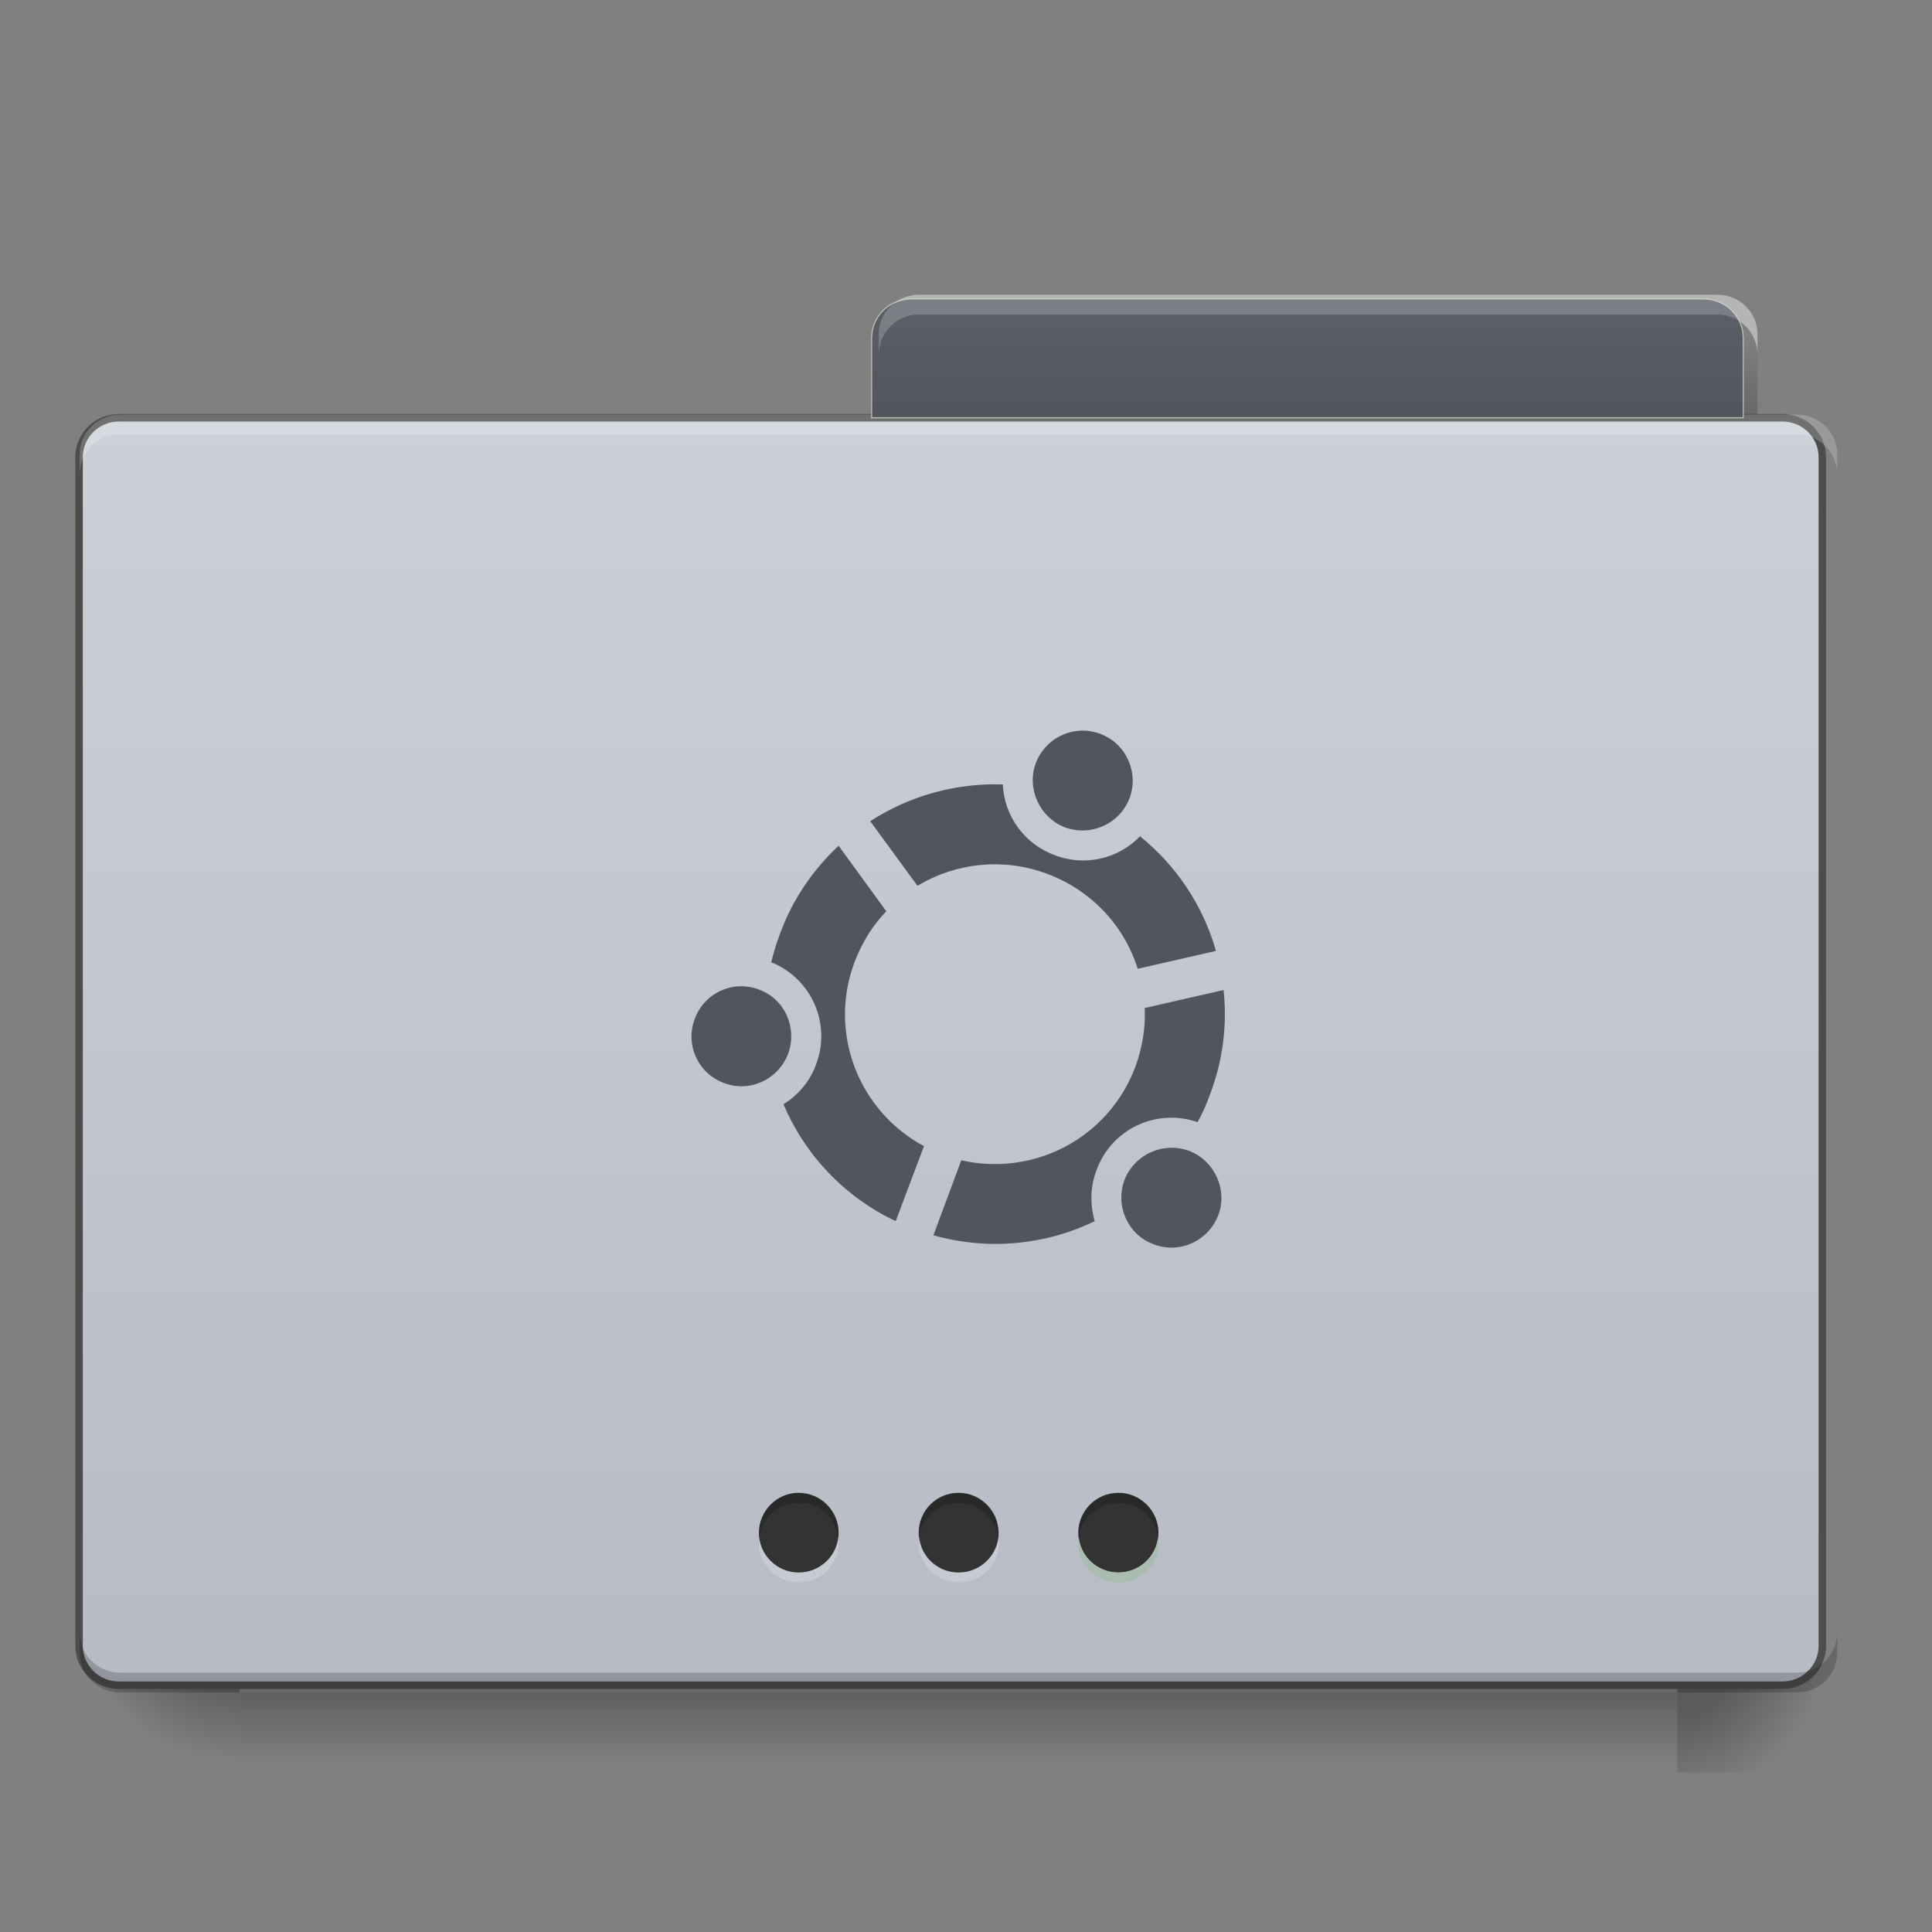 <?xml version="1.0" encoding="UTF-8"?>
<svg xmlns="http://www.w3.org/2000/svg" xmlns:xlink="http://www.w3.org/1999/xlink" width="16pt" height="16pt" viewBox="0 0 16 16" version="1.1">
<rect x="0" y="0" width="16" height="16" fill="#808080" stroke="none"/>
<defs>
<linearGradient id="linear0" gradientUnits="userSpaceOnUse" x1="254" y1="233.5" x2="254" y2="254.667" gradientTransform="matrix(0.031,0,0,0.031,0,6.719)">
<stop offset="0" style="stop-color:rgb(0%,0%,0%);stop-opacity:0.275;"/>
<stop offset="1" style="stop-color:rgb(0%,0%,0%);stop-opacity:0;"/>
</linearGradient>
<radialGradient id="radial0" gradientUnits="userSpaceOnUse" cx="456.201" cy="186.934" fx="456.201" fy="186.934" r="21.167" gradientTransform="matrix(0,0.063,-0.063,0,25.576,-15.16)">
<stop offset="0" style="stop-color:rgb(0%,0%,0%);stop-opacity:0.314;"/>
<stop offset="0.5" style="stop-color:rgb(0%,0%,0%);stop-opacity:0.275;"/>
<stop offset="1" style="stop-color:rgb(0%,0%,0%);stop-opacity:0;"/>
</radialGradient>
<radialGradient id="radial1" gradientUnits="userSpaceOnUse" cx="63.5" cy="212.333" fx="63.5" fy="212.333" r="21.167" gradientTransform="matrix(-0.063,0,-0,-0.063,5.954,26.628)">
<stop offset="0" style="stop-color:rgb(0%,0%,0%);stop-opacity:0.314;"/>
<stop offset="0.5" style="stop-color:rgb(0%,0%,0%);stop-opacity:0.275;"/>
<stop offset="1" style="stop-color:rgb(0%,0%,0%);stop-opacity:0;"/>
</radialGradient>
<linearGradient id="linear1" gradientUnits="userSpaceOnUse" x1="359.833" y1="-94.583" x2="359.833" y2="-115.75" gradientTransform="matrix(0.031,0,0,0.031,-0,6.389)">
<stop offset="0" style="stop-color:rgb(0%,0%,0%);stop-opacity:0.196;"/>
<stop offset="1" style="stop-color:rgb(0%,0%,0%);stop-opacity:0;"/>
</linearGradient>
<linearGradient id="linear2" gradientUnits="userSpaceOnUse" x1="254" y1="233.5" x2="254" y2="-105.167" >
<stop offset="0" style="stop-color:rgb(71.765%,73.333%,77.647%);stop-opacity:1;"/>
<stop offset="1" style="stop-color:rgb(80%,81.569%,84.314%);stop-opacity:1;"/>
</linearGradient>
<linearGradient id="linear3" gradientUnits="userSpaceOnUse" x1="365.125" y1="-105.167" x2="365.125" y2="-136.917" >
<stop offset="0" style="stop-color:rgb(32.549%,33.333%,36.471%);stop-opacity:1;"/>
<stop offset="1" style="stop-color:rgb(36.471%,37.647%,40.784%);stop-opacity:1;"/>
</linearGradient>
</defs>
<g id="surface1">
<path style=" stroke:none;fill-rule:nonzero;fill:url(#linear0);" d="M 1.984 14.016 L 13.891 14.016 L 13.891 14.68 L 1.984 14.68 Z M 1.984 14.016 "/>
<path style=" stroke:none;fill-rule:nonzero;fill:url(#radial0);" d="M 13.891 13.355 L 15.215 13.355 L 15.215 14.68 L 13.891 14.68 Z M 13.891 13.355 "/>
<path style=" stroke:none;fill-rule:nonzero;fill:url(#radial1);" d="M 0.66 13.355 L 1.984 13.355 L 1.984 14.68 L 0.66 14.68 Z M 0.66 13.355 "/>
<path style=" stroke:none;fill-rule:nonzero;fill:url(#linear1);" d="M 7.277 2.77 L 14.555 2.77 L 14.555 3.434 L 7.277 3.434 Z M 7.277 2.77 "/>
<path style="fill-rule:nonzero;fill:url(#linear2);stroke-width:2;stroke-linecap:butt;stroke-linejoin:miter;stroke:rgb(30.196%,30.196%,30.196%);stroke-opacity:1;stroke-miterlimit:4;" d="M 31.747 -105.135 L 476.205 -105.135 C 482.079 -105.135 486.829 -100.386 486.829 -94.636 L 486.829 222.958 C 486.829 228.708 482.079 233.457 476.205 233.457 L 31.747 233.457 C 25.873 233.457 21.123 228.708 21.123 222.958 L 21.123 -94.636 C 21.123 -100.386 25.873 -105.135 31.747 -105.135 Z M 31.747 -105.135 " transform="matrix(0.031,0,0,0.031,0,6.719)"/>
<path style=" stroke:none;fill-rule:nonzero;fill:rgb(100%,100%,100%);fill-opacity:0.196;" d="M 0.992 3.434 C 0.809 3.434 0.66 3.582 0.66 3.762 L 0.66 3.93 C 0.66 3.746 0.809 3.598 0.992 3.598 L 14.883 3.598 C 15.066 3.598 15.215 3.746 15.215 3.93 L 15.215 3.762 C 15.215 3.582 15.066 3.434 14.883 3.434 Z M 0.992 3.434 "/>
<path style=" stroke:none;fill-rule:nonzero;fill:rgb(0%,0%,0%);fill-opacity:0.196;" d="M 0.992 14.016 C 0.809 14.016 0.66 13.871 0.66 13.688 L 0.66 13.52 C 0.66 13.703 0.809 13.852 0.992 13.852 L 14.883 13.852 C 15.066 13.852 15.215 13.703 15.215 13.52 L 15.215 13.688 C 15.215 13.871 15.066 14.016 14.883 14.016 Z M 0.992 14.016 "/>
<path style=" stroke:none;fill-rule:nonzero;fill:rgb(100%,100%,100%);fill-opacity:0.275;" d="M 7.609 2.441 C 7.426 2.441 7.277 2.586 7.277 2.77 L 7.277 2.938 C 7.277 2.754 7.426 2.605 7.609 2.605 L 14.223 2.605 C 14.406 2.605 14.555 2.754 14.555 2.938 L 14.555 2.77 C 14.555 2.586 14.406 2.441 14.223 2.441 Z M 7.609 2.441 "/>
<path style="fill-rule:nonzero;fill:url(#linear3);stroke-width:0.265;stroke-linecap:butt;stroke-linejoin:miter;stroke:rgb(74.51%,78.431%,71.765%);stroke-opacity:1;stroke-miterlimit:4;" d="M 243.477 -136.882 C 237.602 -136.882 232.853 -132.258 232.853 -126.383 L 232.853 -105.135 L 465.706 -105.135 L 465.706 -126.383 C 465.706 -132.258 460.956 -136.882 455.082 -136.882 Z M 243.477 -136.882 " transform="matrix(0.031,0,0,0.031,0,6.719)"/>
<path style=" stroke:none;fill-rule:nonzero;fill:rgb(20%,20%,20%);fill-opacity:1;" d="M 7.938 12.363 C 8.121 12.363 8.27 12.512 8.27 12.695 C 8.27 12.875 8.121 13.023 7.938 13.023 C 7.754 13.023 7.609 12.875 7.609 12.695 C 7.609 12.512 7.754 12.363 7.938 12.363 Z M 7.938 12.363 "/>
<path style=" stroke:none;fill-rule:nonzero;fill:rgb(20%,20%,20%);fill-opacity:1;" d="M 9.262 12.363 C 9.445 12.363 9.594 12.512 9.594 12.695 C 9.594 12.875 9.445 13.023 9.262 13.023 C 9.078 13.023 8.93 12.875 8.93 12.695 C 8.93 12.512 9.078 12.363 9.262 12.363 Z M 9.262 12.363 "/>
<path style=" stroke:none;fill-rule:nonzero;fill:rgb(20%,20%,20%);fill-opacity:1;" d="M 6.613 12.363 C 6.797 12.363 6.945 12.512 6.945 12.695 C 6.945 12.875 6.797 13.023 6.613 13.023 C 6.434 13.023 6.285 12.875 6.285 12.695 C 6.285 12.512 6.434 12.363 6.613 12.363 Z M 6.613 12.363 "/>
<path style=" stroke:none;fill-rule:nonzero;fill:rgb(57.647%,67.451%,61.569%);fill-opacity:1;" d="M 9.262 13.105 C 9.078 13.105 8.93 12.961 8.93 12.777 C 8.93 12.762 8.93 12.75 8.934 12.734 C 8.953 12.898 9.094 13.023 9.262 13.023 C 9.43 13.023 9.57 12.898 9.59 12.734 C 9.59 12.75 9.594 12.762 9.594 12.777 C 9.594 12.961 9.445 13.105 9.262 13.105 Z M 9.262 13.105 "/>
<path style=" stroke:none;fill-rule:nonzero;fill:rgb(100%,100%,100%);fill-opacity:0.196;" d="M 9.262 13.105 C 9.078 13.105 8.93 12.961 8.93 12.777 C 8.93 12.762 8.93 12.75 8.934 12.734 C 8.953 12.898 9.094 13.023 9.262 13.023 C 9.43 13.023 9.57 12.898 9.59 12.734 C 9.59 12.75 9.594 12.762 9.594 12.777 C 9.594 12.961 9.445 13.105 9.262 13.105 Z M 9.262 13.105 "/>
<path style=" stroke:none;fill-rule:nonzero;fill:rgb(100%,100%,100%);fill-opacity:0.196;" d="M 7.941 13.105 C 7.758 13.105 7.609 12.961 7.609 12.777 C 7.609 12.762 7.609 12.75 7.613 12.734 C 7.633 12.898 7.773 13.023 7.941 13.023 C 8.109 13.023 8.25 12.898 8.27 12.734 C 8.27 12.75 8.273 12.762 8.273 12.777 C 8.273 12.961 8.125 13.105 7.941 13.105 Z M 7.941 13.105 "/>
<path style=" stroke:none;fill-rule:nonzero;fill:rgb(100%,100%,100%);fill-opacity:0.196;" d="M 6.613 13.105 C 6.434 13.105 6.285 12.961 6.285 12.777 C 6.285 12.762 6.285 12.75 6.285 12.734 C 6.309 12.898 6.445 13.023 6.613 13.023 C 6.785 13.023 6.922 12.898 6.941 12.734 C 6.945 12.75 6.945 12.762 6.945 12.777 C 6.945 12.961 6.797 13.105 6.613 13.105 Z M 6.613 13.105 "/>
<path style=" stroke:none;fill-rule:nonzero;fill:rgb(0%,0%,0%);fill-opacity:0.196;" d="M 6.613 12.363 C 6.797 12.363 6.945 12.512 6.945 12.695 C 6.945 12.707 6.945 12.723 6.941 12.734 C 6.922 12.57 6.785 12.445 6.613 12.445 C 6.445 12.445 6.309 12.57 6.285 12.734 C 6.285 12.723 6.285 12.707 6.285 12.695 C 6.285 12.512 6.434 12.363 6.613 12.363 Z M 6.613 12.363 "/>
<path style=" stroke:none;fill-rule:nonzero;fill:rgb(0%,0%,0%);fill-opacity:0.196;" d="M 7.938 12.363 C 8.117 12.363 8.266 12.512 8.266 12.695 C 8.266 12.707 8.266 12.723 8.266 12.734 C 8.242 12.57 8.105 12.445 7.938 12.445 C 7.766 12.445 7.629 12.57 7.609 12.734 C 7.605 12.723 7.605 12.707 7.605 12.695 C 7.605 12.512 7.754 12.363 7.938 12.363 Z M 7.938 12.363 "/>
<path style=" stroke:none;fill-rule:nonzero;fill:rgb(0%,0%,0%);fill-opacity:0.196;" d="M 9.262 12.363 C 9.445 12.363 9.594 12.512 9.594 12.695 C 9.594 12.707 9.59 12.723 9.59 12.734 C 9.57 12.57 9.43 12.445 9.262 12.445 C 9.094 12.445 8.953 12.57 8.934 12.734 C 8.93 12.723 8.93 12.707 8.93 12.695 C 8.93 12.512 9.078 12.363 9.262 12.363 Z M 9.262 12.363 "/>
<path style=" stroke:none;fill-rule:nonzero;fill:rgb(100%,100%,100%);fill-opacity:0.196;" d="M 7.609 2.441 C 7.426 2.441 7.277 2.586 7.277 2.77 L 7.277 2.938 C 7.277 2.754 7.426 2.605 7.609 2.605 L 14.223 2.605 C 14.406 2.605 14.555 2.754 14.555 2.938 L 14.555 2.77 C 14.555 2.586 14.406 2.441 14.223 2.441 Z M 7.609 2.441 "/>
<path style=" stroke:none;fill-rule:nonzero;fill:rgb(32.549%,33.333%,36.471%);fill-opacity:1;" d="M 8.305 6.496 C 7.914 6.484 7.531 6.59 7.207 6.801 L 7.598 7.336 C 7.91 7.148 8.305 7.098 8.676 7.238 C 9.047 7.379 9.312 7.672 9.422 8.023 L 10.07 7.875 C 9.965 7.504 9.746 7.172 9.441 6.926 C 9.266 7.109 8.988 7.18 8.734 7.082 C 8.48 6.988 8.316 6.754 8.305 6.496 Z M 10.133 8.199 L 9.48 8.348 C 9.488 8.508 9.461 8.676 9.402 8.836 C 9.18 9.426 8.562 9.746 7.961 9.609 L 7.73 10.23 C 8.188 10.359 8.664 10.309 9.066 10.113 C 9.027 9.977 9.027 9.828 9.082 9.688 C 9.207 9.348 9.578 9.176 9.918 9.293 C 9.957 9.223 9.992 9.145 10.02 9.066 C 10.129 8.781 10.164 8.484 10.133 8.199 Z M 6.945 7.004 C 6.738 7.199 6.566 7.441 6.461 7.73 C 6.43 7.809 6.406 7.891 6.387 7.969 C 6.719 8.102 6.887 8.477 6.758 8.816 C 6.707 8.957 6.609 9.07 6.488 9.145 C 6.664 9.559 6.988 9.91 7.418 10.113 L 7.652 9.492 C 7.113 9.203 6.855 8.555 7.078 7.965 C 7.141 7.801 7.23 7.66 7.34 7.547 Z M 6.945 7.004 "/>
<path style=" stroke:none;fill-rule:nonzero;fill:rgb(32.549%,33.333%,36.471%);fill-opacity:1;" d="M 9.113 6.078 C 9.324 6.156 9.434 6.395 9.355 6.609 C 9.273 6.824 9.035 6.93 8.82 6.852 C 8.609 6.77 8.5 6.531 8.578 6.32 C 8.66 6.105 8.898 5.996 9.113 6.078 Z M 9.113 6.078 "/>
<path style=" stroke:none;fill-rule:nonzero;fill:rgb(32.549%,33.333%,36.471%);fill-opacity:1;" d="M 6.285 8.195 C 6.5 8.273 6.605 8.512 6.527 8.727 C 6.445 8.941 6.207 9.051 5.996 8.969 C 5.781 8.891 5.672 8.652 5.754 8.438 C 5.832 8.223 6.07 8.113 6.285 8.195 Z M 6.285 8.195 "/>
<path style=" stroke:none;fill-rule:nonzero;fill:rgb(32.549%,33.333%,36.471%);fill-opacity:1;" d="M 9.848 9.531 C 10.059 9.613 10.168 9.852 10.09 10.062 C 10.008 10.277 9.77 10.387 9.555 10.305 C 9.34 10.227 9.234 9.988 9.312 9.773 C 9.395 9.559 9.633 9.453 9.848 9.531 Z M 9.848 9.531 "/>
</g>
</svg>
